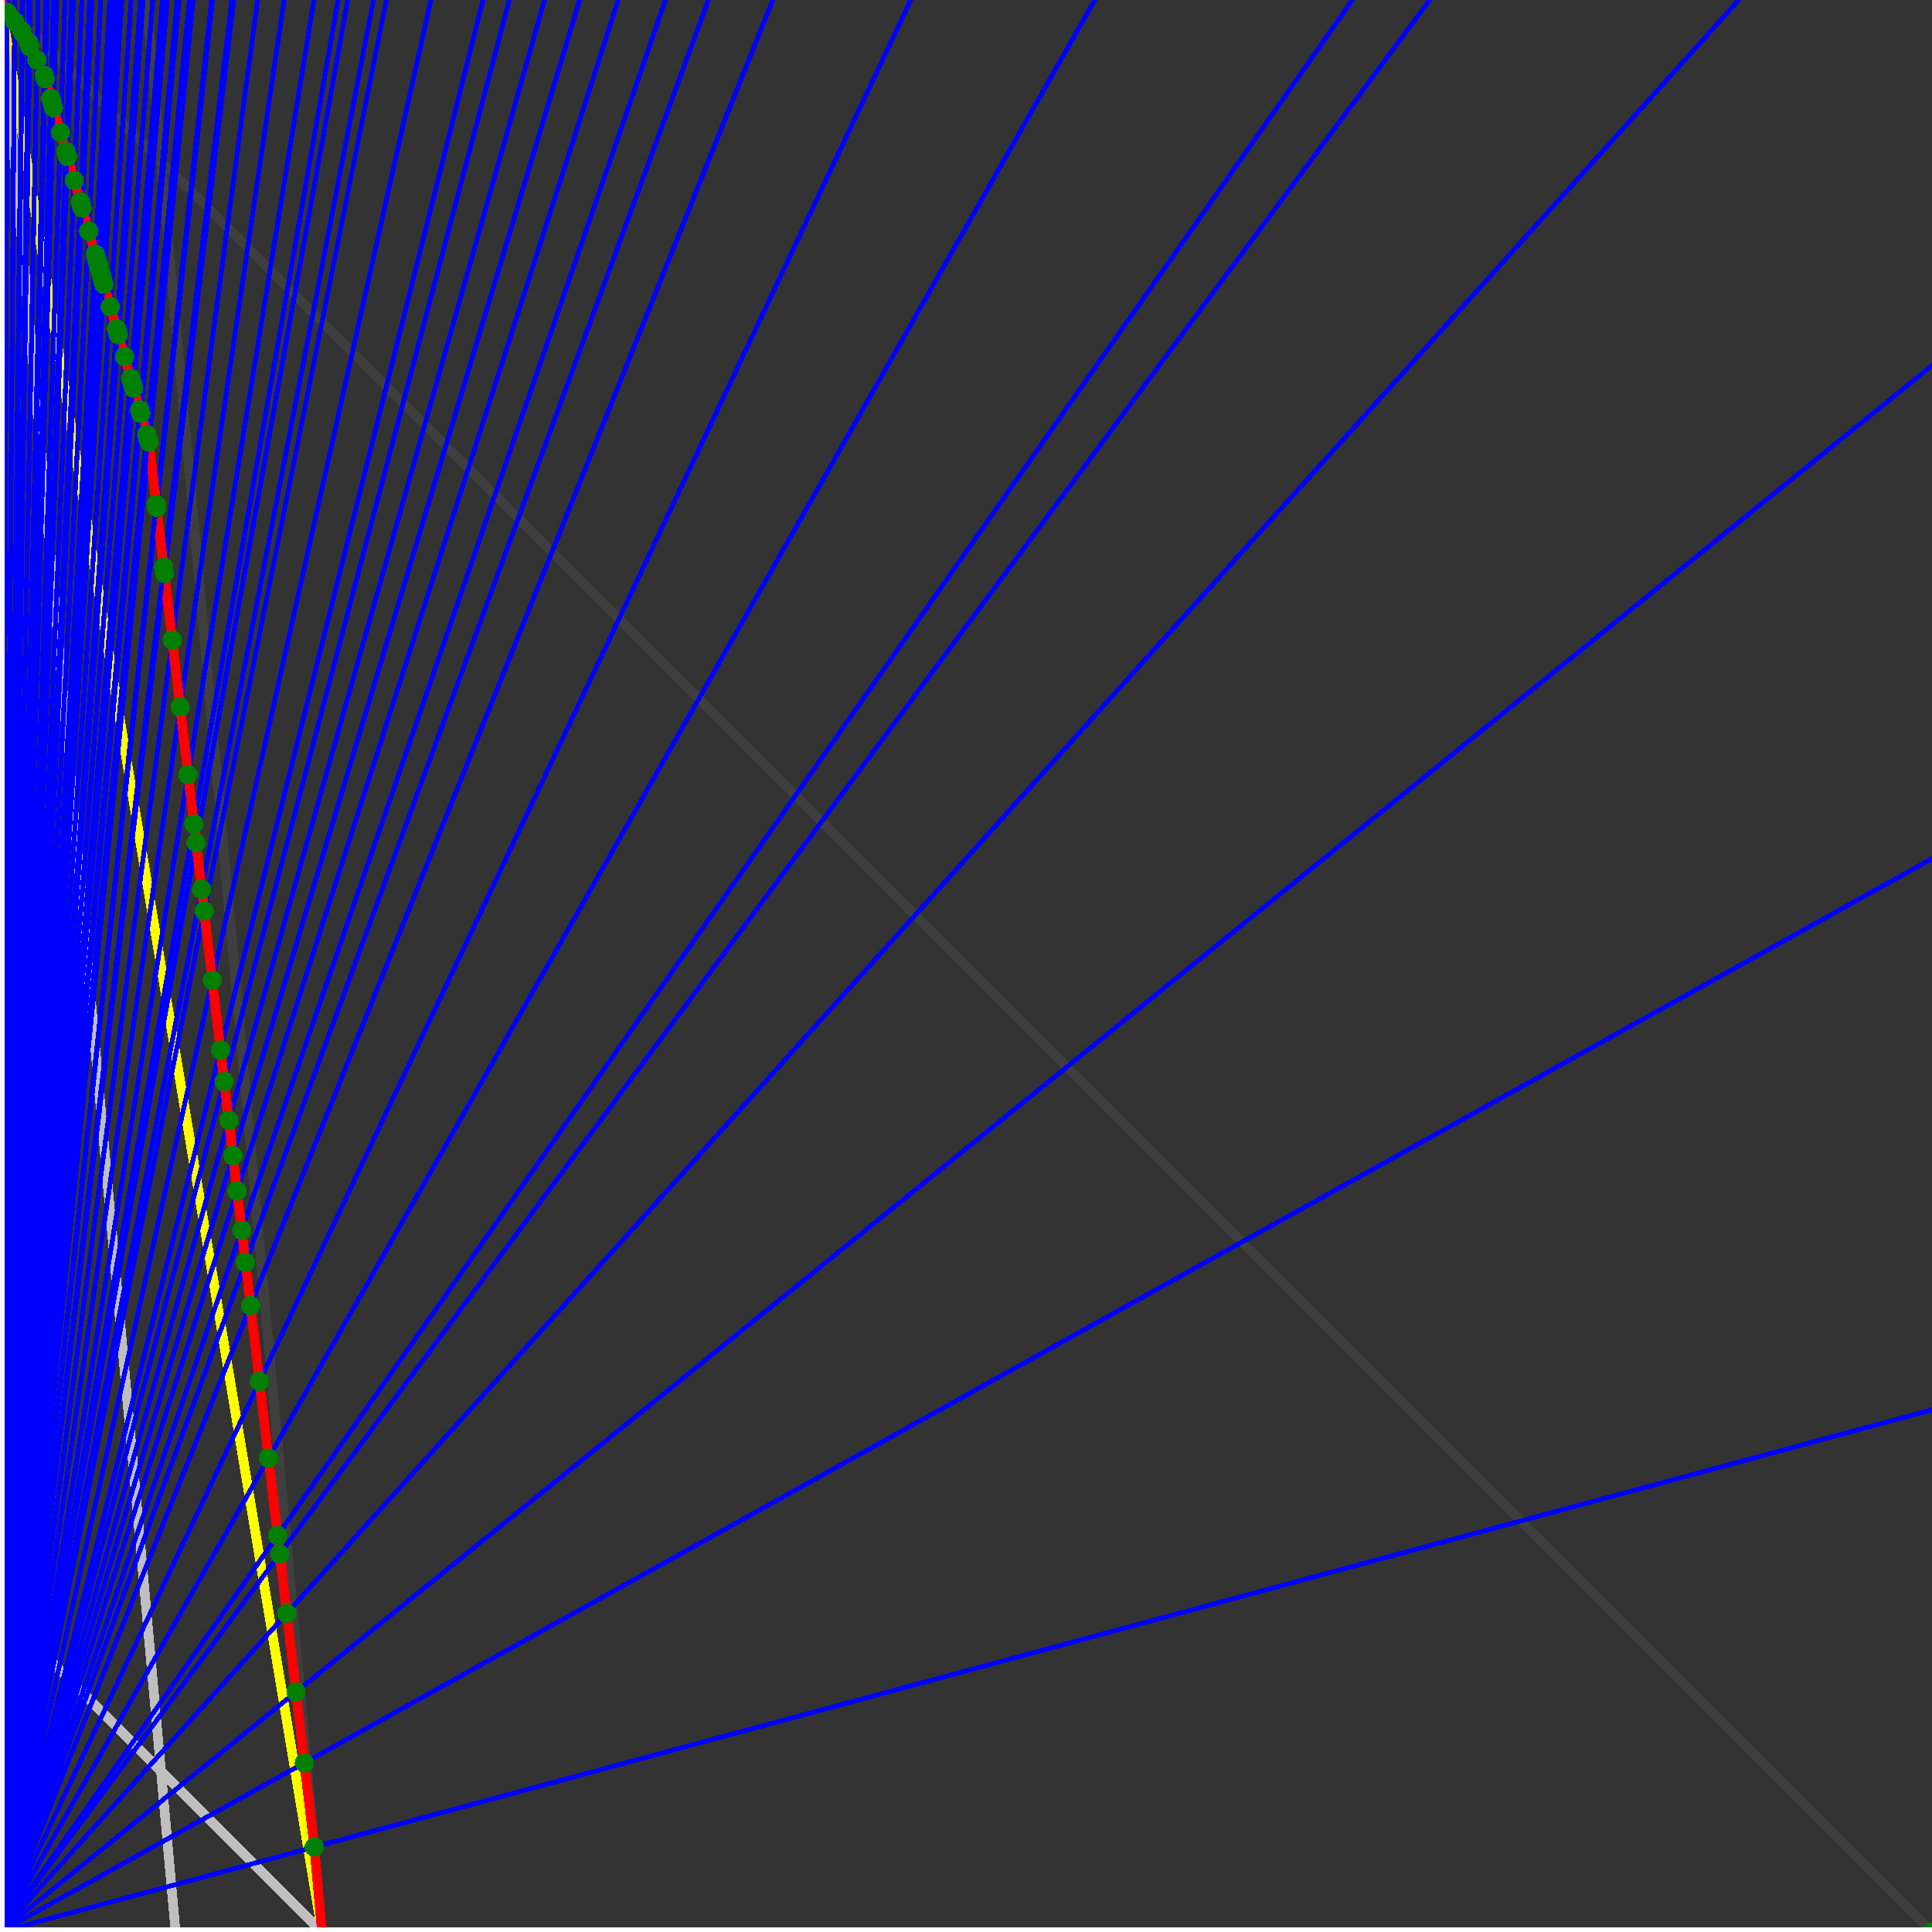 <svg xmlns="http://www.w3.org/2000/svg" version="1.1" width = "750" height = "750" viewBox = "0 0 750 750"  shape-rendering="crispEdges">
<rect x="0" y="0" width="750" height="750" fill="#333333" stroke="none"/>
<path stroke-linejoin="round" stroke-linecap="round" stroke="rgb(255,255,0)" stroke-width="3.75" fill="none" d="M 125 750 L 0 0 " />
<path stroke-linejoin="round" stroke-linecap="round" stroke="rgb(63,63,63)" stroke-width="3.75" fill="none" d="M 0 0 L 750 750 M 125 750 L 56.818 0 " />
<path stroke-linejoin="round" stroke-linecap="round" stroke="rgb(191,191,191)" stroke-width="3.75" fill="none" d="M 0 625 L 125 750 M 0 0 L 68.182 750 " />
<path stroke-linejoin="round" stroke-linecap="round" stroke="rgb(0,0,255)" stroke-width="1.875" fill="none" d="M 0 750 L 750 547.297 " />
<path stroke-linejoin="round" stroke-linecap="round" stroke="rgb(255,0,0)" stroke-width="3.75" fill="none" d="M 122.002 717.026 L 125 750 " />
<path stroke-linejoin="round" stroke-linecap="round" stroke="rgb(0,0,255)" stroke-width="1.875" fill="none" d="M 0 750 L 750 333.333 " />
<path stroke-linejoin="round" stroke-linecap="round" stroke="rgb(255,0,0)" stroke-width="3.75" fill="none" d="M 118.159 684.356 L 122.002 717.026 " />
<path stroke-linejoin="round" stroke-linecap="round" stroke="rgb(0,0,255)" stroke-width="1.875" fill="none" d="M 0 750 L 750 141.892 " />
<path stroke-linejoin="round" stroke-linecap="round" stroke="rgb(255,0,0)" stroke-width="3.75" fill="none" d="M 114.92 656.822 L 118.159 684.356 " />
<path stroke-linejoin="round" stroke-linecap="round" stroke="rgb(0,0,255)" stroke-width="1.875" fill="none" d="M 0 750 L 675 0 " />
<path stroke-linejoin="round" stroke-linecap="round" stroke="rgb(255,0,0)" stroke-width="3.75" fill="none" d="M 111.329 626.301 L 114.92 656.822 " />
<path stroke-linejoin="round" stroke-linecap="round" stroke="rgb(0,0,255)" stroke-width="1.875" fill="none" d="M 0 750 L 555 0 " />
<path stroke-linejoin="round" stroke-linecap="round" stroke="rgb(255,0,0)" stroke-width="3.75" fill="none" d="M 108.614 603.224 L 111.329 626.301 " />
<path stroke-linejoin="round" stroke-linecap="round" stroke="rgb(0,0,255)" stroke-width="1.875" fill="none" d="M 0 750 L 525 0 " />
<path stroke-linejoin="round" stroke-linecap="round" stroke="rgb(255,0,0)" stroke-width="3.75" fill="none" d="M 107.769 596.044 L 108.614 603.224 " />
<path stroke-linejoin="round" stroke-linecap="round" stroke="rgb(0,0,255)" stroke-width="1.875" fill="none" d="M 0 750 L 425 0 " />
<path stroke-linejoin="round" stroke-linecap="round" stroke="rgb(255,0,0)" stroke-width="3.75" fill="none" d="M 104.24 566.047 L 107.769 596.044 " />
<path stroke-linejoin="round" stroke-linecap="round" stroke="rgb(0,0,255)" stroke-width="1.875" fill="none" d="M 0 750 L 353.571 0 " />
<path stroke-linejoin="round" stroke-linecap="round" stroke="rgb(255,0,0)" stroke-width="3.75" fill="none" d="M 100.741 536.306 L 104.24 566.047 " />
<path stroke-linejoin="round" stroke-linecap="round" stroke="rgb(0,0,255)" stroke-width="1.875" fill="none" d="M 0 750 L 300 0 " />
<path stroke-linejoin="round" stroke-linecap="round" stroke="rgb(255,0,0)" stroke-width="3.75" fill="none" d="M 97.272 506.82 L 100.741 536.306 " />
<path stroke-linejoin="round" stroke-linecap="round" stroke="rgb(0,0,255)" stroke-width="1.875" fill="none" d="M 0 750 L 275 0 " />
<path stroke-linejoin="round" stroke-linecap="round" stroke="rgb(255,0,0)" stroke-width="3.75" fill="none" d="M 95.303 490.082 L 97.272 506.82 " />
<path stroke-linejoin="round" stroke-linecap="round" stroke="rgb(0,0,255)" stroke-width="1.875" fill="none" d="M 0 750 L 258.333 0 " />
<path stroke-linejoin="round" stroke-linecap="round" stroke="rgb(255,0,0)" stroke-width="3.75" fill="none" d="M 93.833 477.583 L 95.303 490.082 " />
<path stroke-linejoin="round" stroke-linecap="round" stroke="rgb(0,0,255)" stroke-width="1.875" fill="none" d="M 0 750 L 240 0 " />
<path stroke-linejoin="round" stroke-linecap="round" stroke="rgb(255,0,0)" stroke-width="3.75" fill="none" d="M 92.043 462.367 L 93.833 477.583 " />
<path stroke-linejoin="round" stroke-linecap="round" stroke="rgb(0,0,255)" stroke-width="1.875" fill="none" d="M 0 750 L 225 0 " />
<path stroke-linejoin="round" stroke-linecap="round" stroke="rgb(255,0,0)" stroke-width="3.75" fill="none" d="M 90.422 448.593 L 92.043 462.367 " />
<path stroke-linejoin="round" stroke-linecap="round" stroke="rgb(0,0,255)" stroke-width="1.875" fill="none" d="M 0 750 L 211.364 0 " />
<path stroke-linejoin="round" stroke-linecap="round" stroke="rgb(255,0,0)" stroke-width="3.75" fill="none" d="M 88.808 434.875 L 90.422 448.593 " />
<path stroke-linejoin="round" stroke-linecap="round" stroke="rgb(0,0,255)" stroke-width="1.875" fill="none" d="M 0 750 L 197.727 0 " />
<path stroke-linejoin="round" stroke-linecap="round" stroke="rgb(255,0,0)" stroke-width="3.75" fill="none" d="M 87.04 419.848 L 88.808 434.875 " />
<path stroke-linejoin="round" stroke-linecap="round" stroke="rgb(0,0,255)" stroke-width="1.875" fill="none" d="M 0 750 L 187.5 0 " />
<path stroke-linejoin="round" stroke-linecap="round" stroke="rgb(255,0,0)" stroke-width="3.75" fill="none" d="M 85.6 407.602 L 87.04 419.848 " />
<path stroke-linejoin="round" stroke-linecap="round" stroke="rgb(0,0,255)" stroke-width="1.875" fill="none" d="M 0 750 L 167.308 0 " />
<path stroke-linejoin="round" stroke-linecap="round" stroke="rgb(255,0,0)" stroke-width="3.75" fill="none" d="M 82.417 380.547 L 85.6 407.602 " />
<path stroke-linejoin="round" stroke-linecap="round" stroke="rgb(0,0,255)" stroke-width="1.875" fill="none" d="M 0 750 L 150 0 " />
<path stroke-linejoin="round" stroke-linecap="round" stroke="rgb(255,0,0)" stroke-width="3.75" fill="none" d="M 79.259 353.706 L 82.417 380.547 " />
<path stroke-linejoin="round" stroke-linecap="round" stroke="rgb(0,0,255)" stroke-width="1.875" fill="none" d="M 0 750 L 145 0 " />
<path stroke-linejoin="round" stroke-linecap="round" stroke="rgb(255,0,0)" stroke-width="3.75" fill="none" d="M 78.259 345.21 L 79.259 353.706 " />
<path stroke-linejoin="round" stroke-linecap="round" stroke="rgb(0,0,255)" stroke-width="1.875" fill="none" d="M 0 750 L 135 0 " />
<path stroke-linejoin="round" stroke-linecap="round" stroke="rgb(255,0,0)" stroke-width="3.75" fill="none" d="M 76.126 327.077 L 78.259 345.21 " />
<path stroke-linejoin="round" stroke-linecap="round" stroke="rgb(0,0,255)" stroke-width="1.875" fill="none" d="M 0 750 L 131.25 0 " />
<path stroke-linejoin="round" stroke-linecap="round" stroke="rgb(255,0,0)" stroke-width="3.75" fill="none" d="M 75.276 319.852 L 76.126 327.077 " />
<path stroke-linejoin="round" stroke-linecap="round" stroke="rgb(0,0,255)" stroke-width="1.875" fill="none" d="M 0 750 L 121.875 0 " />
<path stroke-linejoin="round" stroke-linecap="round" stroke="rgb(255,0,0)" stroke-width="3.75" fill="none" d="M 73.018 300.659 L 75.276 319.852 " />
<path stroke-linejoin="round" stroke-linecap="round" stroke="rgb(0,0,255)" stroke-width="1.875" fill="none" d="M 0 750 L 110.294 0 " />
<path stroke-linejoin="round" stroke-linecap="round" stroke="rgb(255,0,0)" stroke-width="3.75" fill="none" d="M 69.934 274.447 L 73.018 300.659 " />
<path stroke-linejoin="round" stroke-linecap="round" stroke="rgb(0,0,255)" stroke-width="1.875" fill="none" d="M 0 750 L 100 0 " />
<path stroke-linejoin="round" stroke-linecap="round" stroke="rgb(255,0,0)" stroke-width="3.75" fill="none" d="M 66.875 248.44 L 69.934 274.447 " />
<path stroke-linejoin="round" stroke-linecap="round" stroke="rgb(0,0,255)" stroke-width="1.875" fill="none" d="M 0 750 L 90.789 0 " />
<path stroke-linejoin="round" stroke-linecap="round" stroke="rgb(255,0,0)" stroke-width="3.75" fill="none" d="M 63.839 222.636 L 66.875 248.44 " />
<path stroke-linejoin="round" stroke-linecap="round" stroke="rgb(0,0,255)" stroke-width="1.875" fill="none" d="M 0 750 L 90 0 " />
<path stroke-linejoin="round" stroke-linecap="round" stroke="rgb(255,0,0)" stroke-width="3.75" fill="none" d="M 63.564 220.3 L 63.839 222.636 " />
<path stroke-linejoin="round" stroke-linecap="round" stroke="rgb(0,0,255)" stroke-width="1.875" fill="none" d="M 0 750 L 82.5 0 " />
<path stroke-linejoin="round" stroke-linecap="round" stroke="rgb(255,0,0)" stroke-width="3.75" fill="none" d="M 60.827 197.031 L 63.564 220.3 " />
<path stroke-linejoin="round" stroke-linecap="round" stroke="rgb(0,0,255)" stroke-width="1.875" fill="none" d="M 0 750 L 82.143 0 " />
<path stroke-linejoin="round" stroke-linecap="round" stroke="rgb(255,0,0)" stroke-width="3.75" fill="none" d="M 60.69 195.872 L 60.827 197.031 " />
<path stroke-linejoin="round" stroke-linecap="round" stroke="rgb(0,0,255)" stroke-width="1.875" fill="none" d="M 0 750 L 75 0 " />
<path stroke-linejoin="round" stroke-linecap="round" stroke="rgb(255,0,0)" stroke-width="3.75" fill="none" d="M 57.838 171.625 L 60.69 195.872 " />
<path stroke-linejoin="round" stroke-linecap="round" stroke="rgb(0,0,255)" stroke-width="1.875" fill="none" d="M 0 750 L 74.257 0 " />
<path stroke-linejoin="round" stroke-linecap="round" stroke="rgb(255,0,0)" stroke-width="3.75" fill="none" d="M 57.412 170.136 L 57.838 171.625 " />
<path stroke-linejoin="round" stroke-linecap="round" stroke="rgb(0,0,255)" stroke-width="1.875" fill="none" d="M 0 750 L 73.529 0 " />
<path stroke-linejoin="round" stroke-linecap="round" stroke="rgb(255,0,0)" stroke-width="3.75" fill="none" d="M 56.993 168.67 L 57.412 170.136 " />
<path stroke-linejoin="round" stroke-linecap="round" stroke="rgb(0,0,255)" stroke-width="1.875" fill="none" d="M 0 750 L 69.512 0 " />
<path stroke-linejoin="round" stroke-linecap="round" stroke="rgb(255,0,0)" stroke-width="3.75" fill="none" d="M 54.642 160.441 L 56.993 168.67 " />
<path stroke-linejoin="round" stroke-linecap="round" stroke="rgb(0,0,255)" stroke-width="1.875" fill="none" d="M 0 750 L 68.841 0 " />
<path stroke-linejoin="round" stroke-linecap="round" stroke="rgb(255,0,0)" stroke-width="3.75" fill="none" d="M 54.242 159.042 L 54.642 160.441 " />
<path stroke-linejoin="round" stroke-linecap="round" stroke="rgb(0,0,255)" stroke-width="1.875" fill="none" d="M 0 750 L 64.904 0 " />
<path stroke-linejoin="round" stroke-linecap="round" stroke="rgb(255,0,0)" stroke-width="3.75" fill="none" d="M 51.862 150.709 L 54.242 159.042 " />
<path stroke-linejoin="round" stroke-linecap="round" stroke="rgb(0,0,255)" stroke-width="1.875" fill="none" d="M 0 750 L 64.286 0 " />
<path stroke-linejoin="round" stroke-linecap="round" stroke="rgb(255,0,0)" stroke-width="3.75" fill="none" d="M 51.482 149.38 L 51.862 150.709 " />
<path stroke-linejoin="round" stroke-linecap="round" stroke="rgb(0,0,255)" stroke-width="1.875" fill="none" d="M 0 750 L 63.679 0 " />
<path stroke-linejoin="round" stroke-linecap="round" stroke="rgb(255,0,0)" stroke-width="3.75" fill="none" d="M 51.107 148.069 L 51.482 149.38 " />
<path stroke-linejoin="round" stroke-linecap="round" stroke="rgb(0,0,255)" stroke-width="1.875" fill="none" d="M 0 750 L 63.084 0 " />
<path stroke-linejoin="round" stroke-linecap="round" stroke="rgb(255,0,0)" stroke-width="3.75" fill="none" d="M 50.738 146.778 L 51.107 148.069 " />
<path stroke-linejoin="round" stroke-linecap="round" stroke="rgb(0,0,255)" stroke-width="1.875" fill="none" d="M 0 750 L 59.302 0 " />
<path stroke-linejoin="round" stroke-linecap="round" stroke="rgb(255,0,0)" stroke-width="3.75" fill="none" d="M 48.356 138.439 L 50.738 146.778 " />
<path stroke-linejoin="round" stroke-linecap="round" stroke="rgb(0,0,255)" stroke-width="1.875" fill="none" d="M 0 750 L 55.556 0 " />
<path stroke-linejoin="round" stroke-linecap="round" stroke="rgb(255,0,0)" stroke-width="3.75" fill="none" d="M 45.93 129.948 L 48.356 138.439 " />
<path stroke-linejoin="round" stroke-linecap="round" stroke="rgb(0,0,255)" stroke-width="1.875" fill="none" d="M 0 750 L 55.046 0 " />
<path stroke-linejoin="round" stroke-linecap="round" stroke="rgb(255,0,0)" stroke-width="3.75" fill="none" d="M 45.595 128.774 L 45.93 129.948 " />
<path stroke-linejoin="round" stroke-linecap="round" stroke="rgb(0,0,255)" stroke-width="1.875" fill="none" d="M 0 750 L 54.545 0 " />
<path stroke-linejoin="round" stroke-linecap="round" stroke="rgb(255,0,0)" stroke-width="3.75" fill="none" d="M 45.264 127.618 L 45.595 128.774 " />
<path stroke-linejoin="round" stroke-linecap="round" stroke="rgb(0,0,255)" stroke-width="1.875" fill="none" d="M 0 750 L 50.905 0 " />
<path stroke-linejoin="round" stroke-linecap="round" stroke="rgb(255,0,0)" stroke-width="3.75" fill="none" d="M 42.823 119.074 L 45.264 127.618 " />
<path stroke-linejoin="round" stroke-linecap="round" stroke="rgb(0,0,255)" stroke-width="1.875" fill="none" d="M 0 750 L 47.297 0 " />
<path stroke-linejoin="round" stroke-linecap="round" stroke="rgb(255,0,0)" stroke-width="3.75" fill="none" d="M 40.337 110.372 L 42.823 119.074 " />
<path stroke-linejoin="round" stroke-linecap="round" stroke="rgb(0,0,255)" stroke-width="1.875" fill="none" d="M 0 750 L 46.875 0 " />
<path stroke-linejoin="round" stroke-linecap="round" stroke="rgb(255,0,0)" stroke-width="3.75" fill="none" d="M 40.041 109.338 L 40.337 110.372 " />
<path stroke-linejoin="round" stroke-linecap="round" stroke="rgb(0,0,255)" stroke-width="1.875" fill="none" d="M 0 750 L 46.46 0 " />
<path stroke-linejoin="round" stroke-linecap="round" stroke="rgb(255,0,0)" stroke-width="3.75" fill="none" d="M 39.75 108.319 L 40.041 109.338 " />
<path stroke-linejoin="round" stroke-linecap="round" stroke="rgb(0,0,255)" stroke-width="1.875" fill="none" d="M 0 750 L 46.053 0 " />
<path stroke-linejoin="round" stroke-linecap="round" stroke="rgb(255,0,0)" stroke-width="3.75" fill="none" d="M 39.463 107.314 L 39.75 108.319 " />
<path stroke-linejoin="round" stroke-linecap="round" stroke="rgb(0,0,255)" stroke-width="1.875" fill="none" d="M 0 750 L 45.652 0 " />
<path stroke-linejoin="round" stroke-linecap="round" stroke="rgb(255,0,0)" stroke-width="3.75" fill="none" d="M 39.18 106.324 L 39.463 107.314 " />
<path stroke-linejoin="round" stroke-linecap="round" stroke="rgb(0,0,255)" stroke-width="1.875" fill="none" d="M 0 750 L 44.521 0 " />
<path stroke-linejoin="round" stroke-linecap="round" stroke="rgb(255,0,0)" stroke-width="3.75" fill="none" d="M 38.376 103.51 L 39.18 106.324 " />
<path stroke-linejoin="round" stroke-linecap="round" stroke="rgb(0,0,255)" stroke-width="1.875" fill="none" d="M 0 750 L 44.118 0 " />
<path stroke-linejoin="round" stroke-linecap="round" stroke="rgb(255,0,0)" stroke-width="3.75" fill="none" d="M 38.088 102.502 L 38.376 103.51 " />
<path stroke-linejoin="round" stroke-linecap="round" stroke="rgb(0,0,255)" stroke-width="1.875" fill="none" d="M 0 750 L 43.722 0 " />
<path stroke-linejoin="round" stroke-linecap="round" stroke="rgb(255,0,0)" stroke-width="3.75" fill="none" d="M 37.804 101.509 L 38.088 102.502 " />
<path stroke-linejoin="round" stroke-linecap="round" stroke="rgb(0,0,255)" stroke-width="1.875" fill="none" d="M 0 750 L 43.333 0 " />
<path stroke-linejoin="round" stroke-linecap="round" stroke="rgb(255,0,0)" stroke-width="3.75" fill="none" d="M 37.525 100.531 L 37.804 101.509 " />
<path stroke-linejoin="round" stroke-linecap="round" stroke="rgb(0,0,255)" stroke-width="1.875" fill="none" d="M 0 750 L 42.952 0 " />
<path stroke-linejoin="round" stroke-linecap="round" stroke="rgb(255,0,0)" stroke-width="3.75" fill="none" d="M 37.249 99.567 L 37.525 100.531 " />
<path stroke-linejoin="round" stroke-linecap="round" stroke="rgb(0,0,255)" stroke-width="1.875" fill="none" d="M 0 750 L 42.576 0 " />
<path stroke-linejoin="round" stroke-linecap="round" stroke="rgb(255,0,0)" stroke-width="3.75" fill="none" d="M 36.978 98.617 L 37.249 99.567 " />
<path stroke-linejoin="round" stroke-linecap="round" stroke="rgb(0,0,255)" stroke-width="1.875" fill="none" d="M 0 750 L 39.13 0 " />
<path stroke-linejoin="round" stroke-linecap="round" stroke="rgb(255,0,0)" stroke-width="3.75" fill="none" d="M 34.447 89.759 L 36.978 98.617 " />
<path stroke-linejoin="round" stroke-linecap="round" stroke="rgb(0,0,255)" stroke-width="1.875" fill="none" d="M 0 750 L 35.714 0 " />
<path stroke-linejoin="round" stroke-linecap="round" stroke="rgb(255,0,0)" stroke-width="3.75" fill="none" d="M 31.87 80.737 L 34.447 89.759 " />
<path stroke-linejoin="round" stroke-linecap="round" stroke="rgb(0,0,255)" stroke-width="1.875" fill="none" d="M 0 750 L 35.408 0 " />
<path stroke-linejoin="round" stroke-linecap="round" stroke="rgb(255,0,0)" stroke-width="3.75" fill="none" d="M 31.635 79.916 L 31.87 80.737 " />
<path stroke-linejoin="round" stroke-linecap="round" stroke="rgb(0,0,255)" stroke-width="1.875" fill="none" d="M 0 750 L 35.106 0 " />
<path stroke-linejoin="round" stroke-linecap="round" stroke="rgb(255,0,0)" stroke-width="3.75" fill="none" d="M 31.404 79.106 L 31.635 79.916 " />
<path stroke-linejoin="round" stroke-linecap="round" stroke="rgb(0,0,255)" stroke-width="1.875" fill="none" d="M 0 750 L 34.81 0 " />
<path stroke-linejoin="round" stroke-linecap="round" stroke="rgb(255,0,0)" stroke-width="3.75" fill="none" d="M 31.176 78.308 L 31.404 79.106 " />
<path stroke-linejoin="round" stroke-linecap="round" stroke="rgb(0,0,255)" stroke-width="1.875" fill="none" d="M 0 750 L 31.78 0 " />
<path stroke-linejoin="round" stroke-linecap="round" stroke="rgb(255,0,0)" stroke-width="3.75" fill="none" d="M 28.812 70.036 L 31.176 78.308 " />
<path stroke-linejoin="round" stroke-linecap="round" stroke="rgb(0,0,255)" stroke-width="1.875" fill="none" d="M 0 750 L 28.481 0 " />
<path stroke-linejoin="round" stroke-linecap="round" stroke="rgb(255,0,0)" stroke-width="3.75" fill="none" d="M 26.172 60.796 L 28.812 70.036 " />
<path stroke-linejoin="round" stroke-linecap="round" stroke="rgb(0,0,255)" stroke-width="1.875" fill="none" d="M 0 750 L 28.243 0 " />
<path stroke-linejoin="round" stroke-linecap="round" stroke="rgb(255,0,0)" stroke-width="3.75" fill="none" d="M 25.979 60.119 L 26.172 60.796 " />
<path stroke-linejoin="round" stroke-linecap="round" stroke="rgb(0,0,255)" stroke-width="1.875" fill="none" d="M 0 750 L 28.008 0 " />
<path stroke-linejoin="round" stroke-linecap="round" stroke="rgb(255,0,0)" stroke-width="3.75" fill="none" d="M 25.788 59.452 L 25.979 60.119 " />
<path stroke-linejoin="round" stroke-linecap="round" stroke="rgb(0,0,255)" stroke-width="1.875" fill="none" d="M 0 750 L 27.778 0 " />
<path stroke-linejoin="round" stroke-linecap="round" stroke="rgb(255,0,0)" stroke-width="3.75" fill="none" d="M 25.6 58.794 L 25.788 59.452 " />
<path stroke-linejoin="round" stroke-linecap="round" stroke="rgb(0,0,255)" stroke-width="1.875" fill="none" d="M 0 750 L 25.21 0 " />
<path stroke-linejoin="round" stroke-linecap="round" stroke="rgb(255,0,0)" stroke-width="3.75" fill="none" d="M 23.483 51.384 L 25.6 58.794 " />
<path stroke-linejoin="round" stroke-linecap="round" stroke="rgb(0,0,255)" stroke-width="1.875" fill="none" d="M 0 750 L 21.967 0 " />
<path stroke-linejoin="round" stroke-linecap="round" stroke="rgb(255,0,0)" stroke-width="3.75" fill="none" d="M 20.742 41.792 L 23.483 51.384 " />
<path stroke-linejoin="round" stroke-linecap="round" stroke="rgb(0,0,255)" stroke-width="1.875" fill="none" d="M 0 750 L 21.784 0 " />
<path stroke-linejoin="round" stroke-linecap="round" stroke="rgb(255,0,0)" stroke-width="3.75" fill="none" d="M 20.586 41.245 L 20.742 41.792 " />
<path stroke-linejoin="round" stroke-linecap="round" stroke="rgb(0,0,255)" stroke-width="1.875" fill="none" d="M 0 750 L 21.605 0 " />
<path stroke-linejoin="round" stroke-linecap="round" stroke="rgb(255,0,0)" stroke-width="3.75" fill="none" d="M 20.432 40.707 L 20.586 41.245 " />
<path stroke-linejoin="round" stroke-linecap="round" stroke="rgb(0,0,255)" stroke-width="1.875" fill="none" d="M 0 750 L 21.429 0 " />
<path stroke-linejoin="round" stroke-linecap="round" stroke="rgb(255,0,0)" stroke-width="3.75" fill="none" d="M 20.281 40.176 L 20.432 40.707 " />
<path stroke-linejoin="round" stroke-linecap="round" stroke="rgb(0,0,255)" stroke-width="1.875" fill="none" d="M 0 750 L 21.255 0 " />
<path stroke-linejoin="round" stroke-linecap="round" stroke="rgb(255,0,0)" stroke-width="3.75" fill="none" d="M 20.131 39.653 L 20.281 40.176 " />
<path stroke-linejoin="round" stroke-linecap="round" stroke="rgb(0,0,255)" stroke-width="1.875" fill="none" d="M 0 750 L 21.084 0 " />
<path stroke-linejoin="round" stroke-linecap="round" stroke="rgb(255,0,0)" stroke-width="3.75" fill="none" d="M 19.984 39.138 L 20.131 39.653 " />
<path stroke-linejoin="round" stroke-linecap="round" stroke="rgb(0,0,255)" stroke-width="1.875" fill="none" d="M 0 750 L 20.916 0 " />
<path stroke-linejoin="round" stroke-linecap="round" stroke="rgb(255,0,0)" stroke-width="3.75" fill="none" d="M 19.839 38.63 L 19.984 39.138 " />
<path stroke-linejoin="round" stroke-linecap="round" stroke="rgb(0,0,255)" stroke-width="1.875" fill="none" d="M 0 750 L 20.751 0 " />
<path stroke-linejoin="round" stroke-linecap="round" stroke="rgb(255,0,0)" stroke-width="3.75" fill="none" d="M 19.696 38.13 L 19.839 38.63 " />
<path stroke-linejoin="round" stroke-linecap="round" stroke="rgb(0,0,255)" stroke-width="1.875" fill="none" d="M 0 750 L 18.293 0 " />
<path stroke-linejoin="round" stroke-linecap="round" stroke="rgb(255,0,0)" stroke-width="3.75" fill="none" d="M 17.546 30.605 L 19.696 38.13 " />
<path stroke-linejoin="round" stroke-linecap="round" stroke="rgb(0,0,255)" stroke-width="1.875" fill="none" d="M 0 750 L 18.145 0 " />
<path stroke-linejoin="round" stroke-linecap="round" stroke="rgb(255,0,0)" stroke-width="3.75" fill="none" d="M 17.416 30.149 L 17.546 30.605 " />
<path stroke-linejoin="round" stroke-linecap="round" stroke="rgb(0,0,255)" stroke-width="1.875" fill="none" d="M 0 750 L 17.857 0 " />
<path stroke-linejoin="round" stroke-linecap="round" stroke="rgb(255,0,0)" stroke-width="3.75" fill="none" d="M 17.161 29.256 L 17.416 30.149 " />
<path stroke-linejoin="round" stroke-linecap="round" stroke="rgb(0,0,255)" stroke-width="1.875" fill="none" d="M 0 750 L 14.822 0 " />
<path stroke-linejoin="round" stroke-linecap="round" stroke="rgb(255,0,0)" stroke-width="3.75" fill="none" d="M 14.363 23.236 L 17.161 29.255 " />
<path stroke-linejoin="round" stroke-linecap="round" stroke="rgb(0,0,255)" stroke-width="1.875" fill="none" d="M 0 750 L 11.811 0 " />
<path stroke-linejoin="round" stroke-linecap="round" stroke="rgb(255,0,0)" stroke-width="3.75" fill="none" d="M 11.526 18.098 L 14.363 23.236 " />
<path stroke-linejoin="round" stroke-linecap="round" stroke="rgb(0,0,255)" stroke-width="1.875" fill="none" d="M 0 750 L 11.719 0 " />
<path stroke-linejoin="round" stroke-linecap="round" stroke="rgb(255,0,0)" stroke-width="3.75" fill="none" d="M 11.441 17.799 L 11.526 18.098 " />
<path stroke-linejoin="round" stroke-linecap="round" stroke="rgb(0,0,255)" stroke-width="1.875" fill="none" d="M 0 750 L 11.628 0 " />
<path stroke-linejoin="round" stroke-linecap="round" stroke="rgb(255,0,0)" stroke-width="3.75" fill="none" d="M 11.357 17.505 L 11.441 17.799 " />
<path stroke-linejoin="round" stroke-linecap="round" stroke="rgb(0,0,255)" stroke-width="1.875" fill="none" d="M 0 750 L 11.538 0 " />
<path stroke-linejoin="round" stroke-linecap="round" stroke="rgb(255,0,0)" stroke-width="3.75" fill="none" d="M 11.274 17.215 L 11.357 17.505 " />
<path stroke-linejoin="round" stroke-linecap="round" stroke="rgb(0,0,255)" stroke-width="1.875" fill="none" d="M 0 750 L 11.45 0 " />
<path stroke-linejoin="round" stroke-linecap="round" stroke="rgb(255,0,0)" stroke-width="3.75" fill="none" d="M 11.192 16.929 L 11.274 17.215 " />
<path stroke-linejoin="round" stroke-linecap="round" stroke="rgb(0,0,255)" stroke-width="1.875" fill="none" d="M 0 750 L 11.364 0 " />
<path stroke-linejoin="round" stroke-linecap="round" stroke="rgb(255,0,0)" stroke-width="3.75" fill="none" d="M 11.111 16.647 L 11.192 16.929 " />
<path stroke-linejoin="round" stroke-linecap="round" stroke="rgb(0,0,255)" stroke-width="1.875" fill="none" d="M 0 750 L 11.278 0 " />
<path stroke-linejoin="round" stroke-linecap="round" stroke="rgb(255,0,0)" stroke-width="3.75" fill="none" d="M 11.032 16.369 L 11.111 16.647 " />
<path stroke-linejoin="round" stroke-linecap="round" stroke="rgb(0,0,255)" stroke-width="1.875" fill="none" d="M 0 750 L 8.824 0 " />
<path stroke-linejoin="round" stroke-linecap="round" stroke="rgb(255,0,0)" stroke-width="3.75" fill="none" d="M 8.675 12.651 L 11.032 16.369 " />
<path stroke-linejoin="round" stroke-linecap="round" stroke="rgb(0,0,255)" stroke-width="1.875" fill="none" d="M 0 750 L 8.755 0 " />
<path stroke-linejoin="round" stroke-linecap="round" stroke="rgb(255,0,0)" stroke-width="3.75" fill="none" d="M 8.61 12.424 L 8.675 12.651 " />
<path stroke-linejoin="round" stroke-linecap="round" stroke="rgb(0,0,255)" stroke-width="1.875" fill="none" d="M 0 750 L 8.621 0 " />
<path stroke-linejoin="round" stroke-linecap="round" stroke="rgb(255,0,0)" stroke-width="3.75" fill="none" d="M 8.483 11.98 L 8.61 12.424 " />
<path stroke-linejoin="round" stroke-linecap="round" stroke="rgb(0,0,255)" stroke-width="1.875" fill="none" d="M 0 750 L 5.725 0 " />
<path stroke-linejoin="round" stroke-linecap="round" stroke="rgb(255,0,0)" stroke-width="3.75" fill="none" d="M 5.662 8.279 L 8.483 11.98 " />
<path stroke-linejoin="round" stroke-linecap="round" stroke="rgb(0,0,255)" stroke-width="1.875" fill="none" d="M 0 750 L 2.852 0 " />
<path stroke-linejoin="round" stroke-linecap="round" stroke="rgb(255,0,0)" stroke-width="3.75" fill="none" d="M 2.833 4.794 L 5.662 8.278 " />
<path stroke-linejoin="round" stroke-linecap="round" stroke="rgb(0,0,255)" stroke-width="1.875" fill="none" d="M 0 750 L 0 0 " />
<path stroke-linejoin="round" stroke-linecap="round" stroke="rgb(255,0,0)" stroke-width="3.75" fill="none" d="M 0 0 L 2.833 4.794 " />
<circle cx="122.002" cy="717.026" r="3.75" style="fill:rgb(0,127,0);stroke-width:1" /><circle cx="118.159" cy="684.356" r="3.75" style="fill:rgb(0,127,0);stroke-width:1" /><circle cx="114.92" cy="656.822" r="3.75" style="fill:rgb(0,127,0);stroke-width:1" /><circle cx="111.329" cy="626.301" r="3.75" style="fill:rgb(0,127,0);stroke-width:1" /><circle cx="108.614" cy="603.224" r="3.75" style="fill:rgb(0,127,0);stroke-width:1" /><circle cx="107.769" cy="596.044" r="3.75" style="fill:rgb(0,127,0);stroke-width:1" /><circle cx="104.24" cy="566.047" r="3.75" style="fill:rgb(0,127,0);stroke-width:1" /><circle cx="100.741" cy="536.306" r="3.75" style="fill:rgb(0,127,0);stroke-width:1" /><circle cx="97.272" cy="506.82" r="3.75" style="fill:rgb(0,127,0);stroke-width:1" /><circle cx="95.303" cy="490.082" r="3.75" style="fill:rgb(0,127,0);stroke-width:1" /><circle cx="93.833" cy="477.583" r="3.75" style="fill:rgb(0,127,0);stroke-width:1" /><circle cx="92.043" cy="462.367" r="3.75" style="fill:rgb(0,127,0);stroke-width:1" /><circle cx="90.422" cy="448.593" r="3.75" style="fill:rgb(0,127,0);stroke-width:1" /><circle cx="88.808" cy="434.875" r="3.75" style="fill:rgb(0,127,0);stroke-width:1" /><circle cx="87.04" cy="419.848" r="3.75" style="fill:rgb(0,127,0);stroke-width:1" /><circle cx="85.6" cy="407.602" r="3.75" style="fill:rgb(0,127,0);stroke-width:1" /><circle cx="82.417" cy="380.546" r="3.75" style="fill:rgb(0,127,0);stroke-width:1" /><circle cx="79.259" cy="353.706" r="3.75" style="fill:rgb(0,127,0);stroke-width:1" /><circle cx="78.259" cy="345.21" r="3.75" style="fill:rgb(0,127,0);stroke-width:1" /><circle cx="76.126" cy="327.077" r="3.75" style="fill:rgb(0,127,0);stroke-width:1" /><circle cx="75.276" cy="319.852" r="3.75" style="fill:rgb(0,127,0);stroke-width:1" /><circle cx="73.018" cy="300.659" r="3.75" style="fill:rgb(0,127,0);stroke-width:1" /><circle cx="69.934" cy="274.447" r="3.75" style="fill:rgb(0,127,0);stroke-width:1" /><circle cx="66.875" cy="248.44" r="3.75" style="fill:rgb(0,127,0);stroke-width:1" /><circle cx="63.839" cy="222.636" r="3.75" style="fill:rgb(0,127,0);stroke-width:1" /><circle cx="63.564" cy="220.3" r="3.75" style="fill:rgb(0,127,0);stroke-width:1" /><circle cx="60.827" cy="197.031" r="3.75" style="fill:rgb(0,127,0);stroke-width:1" /><circle cx="60.69" cy="195.872" r="3.75" style="fill:rgb(0,127,0);stroke-width:1" /><circle cx="57.838" cy="171.625" r="3.75" style="fill:rgb(0,127,0);stroke-width:1" /><circle cx="57.412" cy="170.136" r="3.75" style="fill:rgb(0,127,0);stroke-width:1" /><circle cx="56.993" cy="168.67" r="3.75" style="fill:rgb(0,127,0);stroke-width:1" /><circle cx="54.642" cy="160.441" r="3.75" style="fill:rgb(0,127,0);stroke-width:1" /><circle cx="54.242" cy="159.042" r="3.75" style="fill:rgb(0,127,0);stroke-width:1" /><circle cx="51.862" cy="150.709" r="3.75" style="fill:rgb(0,127,0);stroke-width:1" /><circle cx="51.482" cy="149.38" r="3.75" style="fill:rgb(0,127,0);stroke-width:1" /><circle cx="51.107" cy="148.069" r="3.75" style="fill:rgb(0,127,0);stroke-width:1" /><circle cx="50.738" cy="146.778" r="3.75" style="fill:rgb(0,127,0);stroke-width:1" /><circle cx="48.356" cy="138.439" r="3.75" style="fill:rgb(0,127,0);stroke-width:1" /><circle cx="45.93" cy="129.948" r="3.75" style="fill:rgb(0,127,0);stroke-width:1" /><circle cx="45.595" cy="128.774" r="3.75" style="fill:rgb(0,127,0);stroke-width:1" /><circle cx="45.264" cy="127.618" r="3.75" style="fill:rgb(0,127,0);stroke-width:1" /><circle cx="42.823" cy="119.074" r="3.75" style="fill:rgb(0,127,0);stroke-width:1" /><circle cx="40.337" cy="110.372" r="3.75" style="fill:rgb(0,127,0);stroke-width:1" /><circle cx="40.041" cy="109.338" r="3.75" style="fill:rgb(0,127,0);stroke-width:1" /><circle cx="39.75" cy="108.319" r="3.75" style="fill:rgb(0,127,0);stroke-width:1" /><circle cx="39.463" cy="107.314" r="3.75" style="fill:rgb(0,127,0);stroke-width:1" /><circle cx="39.18" cy="106.324" r="3.75" style="fill:rgb(0,127,0);stroke-width:1" /><circle cx="38.376" cy="103.51" r="3.75" style="fill:rgb(0,127,0);stroke-width:1" /><circle cx="38.088" cy="102.502" r="3.75" style="fill:rgb(0,127,0);stroke-width:1" /><circle cx="37.804" cy="101.509" r="3.75" style="fill:rgb(0,127,0);stroke-width:1" /><circle cx="37.525" cy="100.531" r="3.75" style="fill:rgb(0,127,0);stroke-width:1" /><circle cx="37.249" cy="99.567" r="3.75" style="fill:rgb(0,127,0);stroke-width:1" /><circle cx="36.978" cy="98.617" r="3.75" style="fill:rgb(0,127,0);stroke-width:1" /><circle cx="34.447" cy="89.759" r="3.75" style="fill:rgb(0,127,0);stroke-width:1" /><circle cx="31.87" cy="80.737" r="3.75" style="fill:rgb(0,127,0);stroke-width:1" /><circle cx="31.635" cy="79.916" r="3.75" style="fill:rgb(0,127,0);stroke-width:1" /><circle cx="31.404" cy="79.106" r="3.75" style="fill:rgb(0,127,0);stroke-width:1" /><circle cx="31.176" cy="78.308" r="3.75" style="fill:rgb(0,127,0);stroke-width:1" /><circle cx="28.812" cy="70.036" r="3.75" style="fill:rgb(0,127,0);stroke-width:1" /><circle cx="26.172" cy="60.796" r="3.75" style="fill:rgb(0,127,0);stroke-width:1" /><circle cx="25.979" cy="60.119" r="3.75" style="fill:rgb(0,127,0);stroke-width:1" /><circle cx="25.788" cy="59.452" r="3.75" style="fill:rgb(0,127,0);stroke-width:1" /><circle cx="25.6" cy="58.794" r="3.75" style="fill:rgb(0,127,0);stroke-width:1" /><circle cx="23.483" cy="51.384" r="3.75" style="fill:rgb(0,127,0);stroke-width:1" /><circle cx="20.742" cy="41.792" r="3.75" style="fill:rgb(0,127,0);stroke-width:1" /><circle cx="20.586" cy="41.245" r="3.75" style="fill:rgb(0,127,0);stroke-width:1" /><circle cx="20.432" cy="40.707" r="3.75" style="fill:rgb(0,127,0);stroke-width:1" /><circle cx="20.281" cy="40.176" r="3.75" style="fill:rgb(0,127,0);stroke-width:1" /><circle cx="20.131" cy="39.653" r="3.75" style="fill:rgb(0,127,0);stroke-width:1" /><circle cx="19.984" cy="39.138" r="3.75" style="fill:rgb(0,127,0);stroke-width:1" /><circle cx="19.839" cy="38.63" r="3.75" style="fill:rgb(0,127,0);stroke-width:1" /><circle cx="19.696" cy="38.13" r="3.75" style="fill:rgb(0,127,0);stroke-width:1" /><circle cx="17.546" cy="30.605" r="3.75" style="fill:rgb(0,127,0);stroke-width:1" /><circle cx="17.416" cy="30.149" r="3.75" style="fill:rgb(0,127,0);stroke-width:1" /><circle cx="17.161" cy="29.256" r="3.75" style="fill:rgb(0,127,0);stroke-width:1" /><circle cx="14.363" cy="23.236" r="3.75" style="fill:rgb(0,127,0);stroke-width:1" /><circle cx="11.526" cy="18.098" r="3.75" style="fill:rgb(0,127,0);stroke-width:1" /><circle cx="11.441" cy="17.799" r="3.75" style="fill:rgb(0,127,0);stroke-width:1" /><circle cx="11.357" cy="17.505" r="3.75" style="fill:rgb(0,127,0);stroke-width:1" /><circle cx="11.274" cy="17.215" r="3.75" style="fill:rgb(0,127,0);stroke-width:1" /><circle cx="11.192" cy="16.929" r="3.75" style="fill:rgb(0,127,0);stroke-width:1" /><circle cx="11.111" cy="16.647" r="3.75" style="fill:rgb(0,127,0);stroke-width:1" /><circle cx="11.032" cy="16.369" r="3.75" style="fill:rgb(0,127,0);stroke-width:1" /><circle cx="8.675" cy="12.651" r="3.75" style="fill:rgb(0,127,0);stroke-width:1" /><circle cx="8.61" cy="12.424" r="3.75" style="fill:rgb(0,127,0);stroke-width:1" /><circle cx="8.483" cy="11.98" r="3.75" style="fill:rgb(0,127,0);stroke-width:1" /><circle cx="5.662" cy="8.279" r="3.75" style="fill:rgb(0,127,0);stroke-width:1" /><circle cx="2.833" cy="4.794" r="3.75" style="fill:rgb(0,127,0);stroke-width:1" /><circle cx="750" cy="750" r="3.75" style="fill:rgb(0,127,0);stroke-width:1" /><path stroke-linejoin="round" stroke-linecap="round" stroke="rgb(255,255,255)" stroke-width="3.75" fill="none" d="M 0 750 L 750 750 M 0 750 L 0 0 " />

</svg>